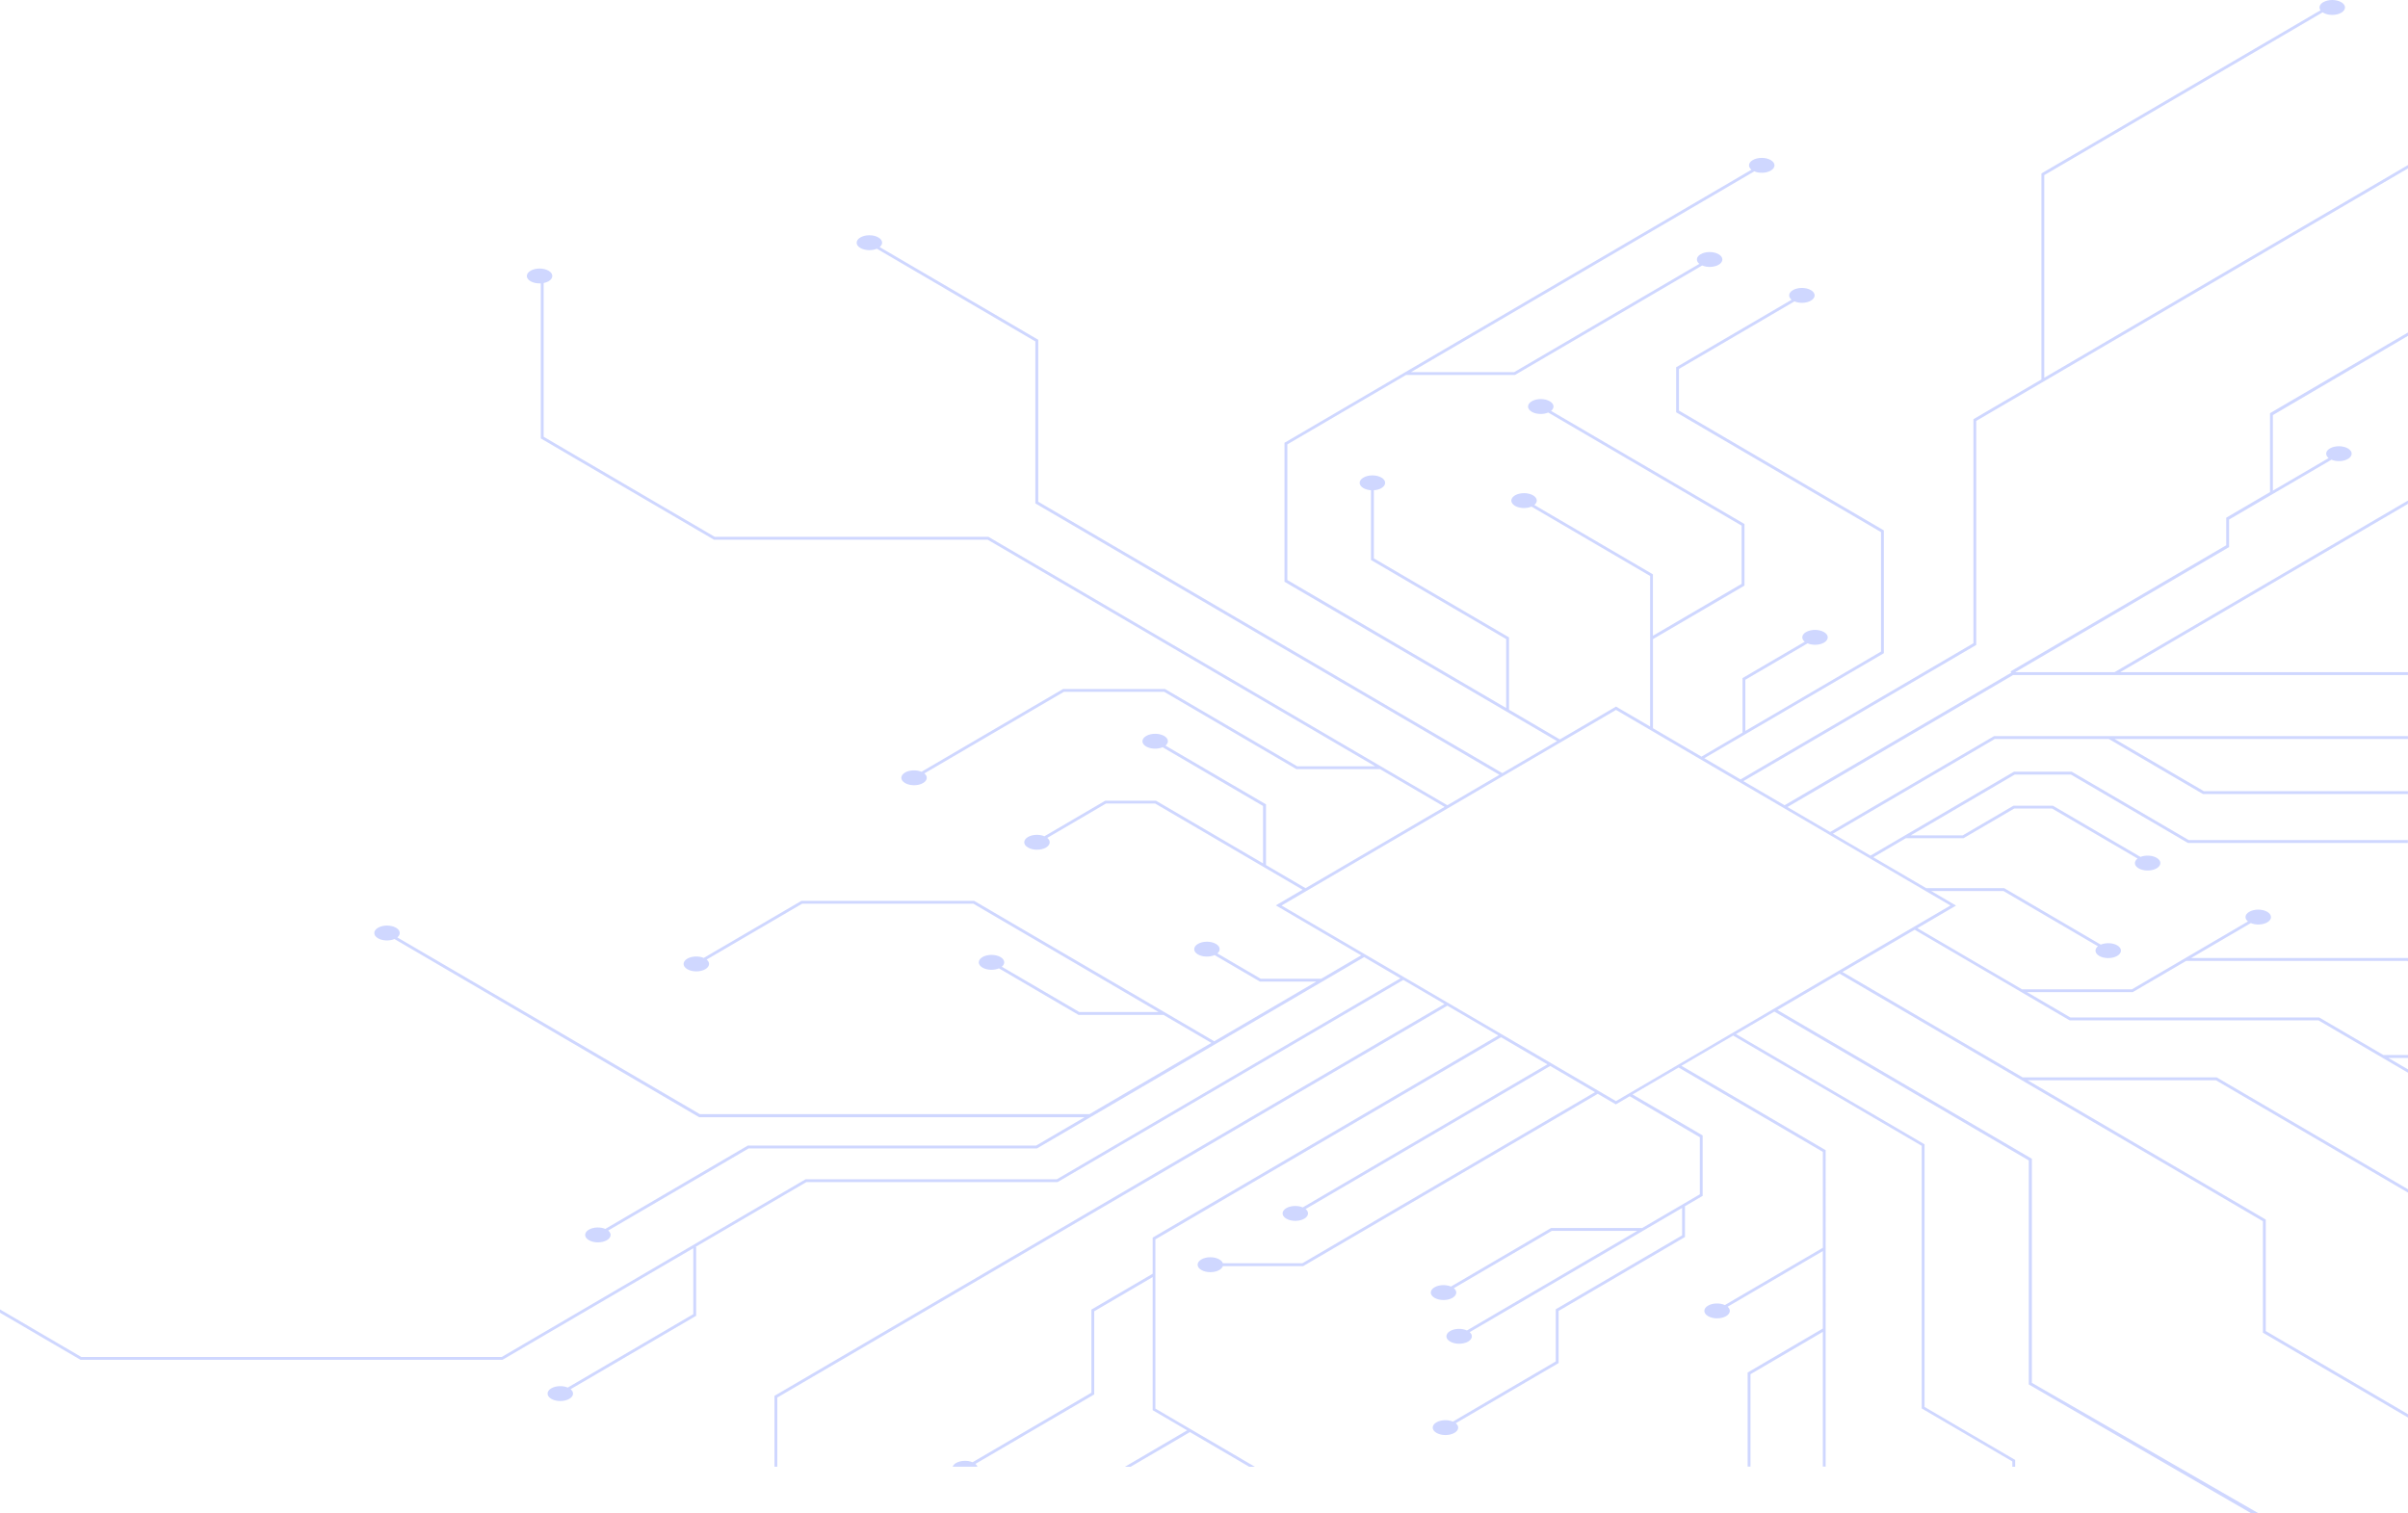 <svg width="1163" height="731" fill="none" xmlns="http://www.w3.org/2000/svg"><path d="M1130.77 1.06c-2.41-1.413-6.3-1.413-8.71 0-1.8 1.06-2.25 2.612-1.33 3.908l-134.777 78.82v99.497l-32.836 19.204v108.215l-112.462 65.782-17.522-10.25 86.721-50.721v-59.321l-.349-.196-98.603-57.672v-20.127l55.766-32.616c2.403 1.021 5.776.903 7.947-.353 2.403-1.414 2.403-3.692 0-5.086-2.404-1.414-6.3-1.414-8.703 0-2.171 1.276-2.365 3.24-.621 4.654l-55.765 32.616v21.737l.348.196 98.603 57.672v57.711l-65.515 38.33v-24.722l30.044-17.575c2.404 1.021 5.776.904 7.947-.353 2.404-1.414 2.404-3.692 0-5.086-2.403-1.414-6.299-1.414-8.703 0-2.171 1.277-2.365 3.24-.62 4.654l-30.044 17.574v26.333l-19.81 11.585-23.435-13.706v-43.043l44.194-25.861v-29.749l-.349-.196-93.059-54.432c1.745-1.413 1.551-3.377-.62-4.654-2.404-1.413-6.3-1.413-8.703 0-2.404 1.414-2.404 3.692 0 5.086 2.171 1.277 5.543 1.375 7.947.354l93.389 54.628v28.139l-42.818 25.055v-29.67l-.349-.196-56.929-33.303c1.745-1.414 1.551-3.378-.62-4.654-2.404-1.414-6.3-1.414-8.703 0-2.404 1.414-2.404 3.691 0 5.086 2.171 1.276 5.543 1.374 7.947.353l57.278 33.499v72.714l-16.457-9.622-27.117 15.866-24.559-14.374v-34.913l-.349-.196-64.934-37.977v-32.91c1.338-.079 2.636-.413 3.664-1.022 2.403-1.413 2.403-3.691 0-5.085-2.404-1.414-6.3-1.414-8.703 0-2.404 1.414-2.404 3.691 0 5.085 1.027.609 2.326.923 3.663 1.022v33.715l.349.196 64.934 37.977v33.303L621.759 280.17v-65.526l57.317-33.519h52.606l.155-.098 90.268-52.783c2.404 1.021 5.777.904 7.948-.353 2.403-1.414 2.403-3.692 0-5.086-2.404-1.414-6.3-1.414-8.704 0-2.171 1.277-2.364 3.24-.62 4.654l-89.415 52.291H681.46l165.824-96.983c2.404 1.02 5.777.903 7.948-.354 2.403-1.413 2.403-3.691 0-5.085-2.404-1.414-6.3-1.414-8.704 0-2.171 1.276-2.364 3.24-.62 4.653L620.383 213.878v67.136l.349.197 131.283 76.778-26.419 15.453-224.149-131.091V164.12l-.349-.197-76.235-44.574c1.745-1.414 1.551-3.377-.62-4.654-2.403-1.413-6.3-1.413-8.703 0-2.404 1.414-2.404 3.692 0 5.086 2.171 1.277 5.544 1.375 7.947.354l76.564 44.79v78.231l.349.196 223.8 130.895-25.159 14.708-221.668-129.658H345.178l-82.611-48.325v-74.264c.872-.177 1.686-.452 2.384-.845 2.403-1.414 2.403-3.691 0-5.086-2.404-1.413-6.3-1.413-8.703 0-2.404 1.414-2.404 3.692 0 5.086 1.357.786 3.179 1.12 4.942 1.021v74.893l.349.196 83.29 48.718h132.195l187.127 109.452h-37.643l-63.868-37.348h-49.195l-.155.098-68.229 39.901c-2.404-1.021-5.776-.903-7.947.354-2.404 1.414-2.404 3.691 0 5.086 2.403 1.413 6.299 1.413 8.703 0 2.171-1.277 2.365-3.24.62-4.654l67.376-39.41h48.459l63.868 37.348h40.395l31.149 18.222-67.144 39.273-19.093-11.173v-29.317l-48.555-28.374c1.745-1.414 1.551-3.378-.62-4.654-2.404-1.414-6.3-1.414-8.703 0-2.404 1.414-2.404 3.691 0 5.086 2.171 1.276 5.543 1.374 7.947.353l48.497 28.374v27.707l-51.715-30.259h-24.5l-.155.098-29.211 17.083c-2.404-1.021-5.776-.903-7.947.354-2.404 1.414-2.404 3.692 0 5.086 2.403 1.413 6.299 1.413 8.703 0 2.171-1.277 2.365-3.24.62-4.654l28.358-16.593h23.744l71.196 41.629-12.929 7.56 41.267 24.133-19.325 11.311h-29.23l-20.915-12.234c1.667-1.394 1.434-3.338-.698-4.595-2.403-1.414-6.299-1.414-8.703 0-2.403 1.414-2.403 3.692 0 5.086 2.19 1.276 5.621 1.375 8.044.314l21.903 12.803h27.215l-49.292 28.826-115.951-67.824h-83.446l-.155.099-46.985 27.471c-2.403-1.021-5.776-.903-7.947.353-2.404 1.414-2.404 3.692 0 5.086 2.404 1.414 6.3 1.414 8.703 0 2.171-1.276 2.365-3.24.62-4.654l46.133-26.98h82.689l89.435 52.311h-38.282l-37.41-21.875c1.744-1.414 1.55-3.377-.62-4.654-2.404-1.413-6.3-1.413-8.704 0-2.403 1.414-2.403 3.692 0 5.086 2.171 1.277 5.544 1.375 7.948.354l38.417 22.483h41.035l23.124 13.53-58.867 34.422H338.026l-146.131-85.379c1.745-1.413 1.551-3.377-.62-4.653-2.404-1.414-6.3-1.414-8.703 0-2.404 1.413-2.404 3.691 0 5.085 2.171 1.277 5.543 1.375 7.947.354l147.177 86.085h186.119l-23.357 13.667H361.189l-.155.098-68.675 40.176c-2.404-1.021-5.776-.903-7.947.353-2.404 1.414-2.404 3.692 0 5.086 2.403 1.414 6.299 1.414 8.703 0 2.171-1.276 2.365-3.24.62-4.654l67.842-39.665h139.269l.155-.098 157.838-92.31 17.523 10.25-165.941 97.062H389.062l-.155.098-146.577 85.732H39.251L0 632.484v1.61l38.883 22.739h203.816l.155-.098 91.993-53.804v31.85l-60.631 35.463c-2.404-1.021-5.776-.903-7.947.354-2.404 1.414-2.404 3.691 0 5.086 2.403 1.413 6.299 1.413 8.703 0 2.171-1.277 2.365-3.24.62-4.654l60.631-35.463v-33.264h-.31l53.537-31.32h121.359l.155-.098 166.794-97.553 19.906 11.644L374.04 674.25v34.207h1.376v-33.402l323.625-189.274 24.597 14.394-166.929 97.631v17.457l-29.599 17.319v40.156l-57.394 33.578c-2.403-1.021-5.776-.903-7.947.354-.872.51-1.434 1.139-1.667 1.806H472.1c-.174-.491-.503-.942-1.007-1.355l57.394-33.578v-40.156l28.222-16.514v64.289l16.65 9.74-30.044 17.594h2.752l28.629-16.75 28.63 16.75h2.752l-48.051-28.1v-81.745l166.929-97.632 22.388 13.098-118.142 69.099c-2.403-1.021-5.776-.903-7.947.354-2.403 1.414-2.403 3.692 0 5.086 2.404 1.414 6.3 1.414 8.703 0 2.171-1.277 2.365-3.24.621-4.654l118.141-69.1 21.613 12.646-141.324 82.649H590.61c-.232-.668-.795-1.316-1.686-1.846-2.404-1.414-6.3-1.414-8.703 0-2.404 1.414-2.404 3.691 0 5.086 2.403 1.413 6.299 1.413 8.703 0 .891-.531 1.454-1.179 1.686-1.846h38.767l.155-.098 142.157-83.14 8.723 5.105 6.706-3.927 33.863 19.793v27.57l-27.97 16.357v-.079h-43.903l-.155.098-48.168 28.178c-2.403-1.021-5.776-.903-7.947.354-2.404 1.414-2.404 3.691 0 5.086 2.403 1.413 6.3 1.413 8.703 0 2.171-1.277 2.365-3.24.62-4.654l47.315-27.668h41.267L708.5 642.655c-2.423-1.099-5.893-1.021-8.122.275-2.404 1.414-2.404 3.692 0 5.086 2.403 1.414 6.3 1.414 8.703 0 2.113-1.237 2.365-3.142.756-4.555l102.577-59.989v13.254l-61.019 35.699v25.193l-49.68 29.062c-2.403-1.021-5.776-.903-7.947.353-2.403 1.414-2.403 3.692 0 5.086 2.404 1.414 6.3 1.414 8.703 0 2.171-1.276 2.365-3.24.621-4.654l49.679-29.061V633.21l61.019-35.698v-14.865l8.548-5.007v-29.18l-33.863-19.793 22.252-13.019 69.664 40.745v46.322l-47.315 27.668c-2.423-1.1-5.892-1.021-8.121.275-2.404 1.413-2.404 3.691 0 5.085 2.403 1.414 6.299 1.414 8.703 0 2.113-1.237 2.365-3.141.756-4.555l45.958-26.882v37.426l-36.305 21.247v45.438h1.376v-44.633l34.929-20.441v65.055h1.376V555.569l-69.664-40.746 24.985-14.609 91.063 53.253v126.851l43.768 25.605v2.573h1.376v-3.299l-43.768-25.606v-126.85l-91.063-53.254 18.512-10.839 122.89 71.869v108.215L1087.35 731h3.5l-109.51-63.053V559.731l-122.891-71.868 30.006-17.555 204.475 119.585v53.842l70.07 40.981v-1.61l-68.69-40.176v-53.842l-115.006-67.274h90.946l92.75 54.255v-1.61l-92.38-54.039h-93.7l-87.07-50.917 34.89-20.402 74.839 43.769h120.181l43.24 25.291v-1.61l-9.48-5.537h9.48v-1.394h-11.86l-31.02-18.144H999.948l-20.954-12.253h51.096l.15-.098 25.63-14.983h106.76l.35.216v-1.61h-104.75l28.85-16.868c2.4 1.022 5.77.904 7.94-.353 2.41-1.414 2.41-3.692 0-5.086-2.4-1.414-6.3-1.414-8.7 0-2.17 1.277-2.37 3.24-.62 4.654l-56.02 32.773h-53.109l-50.513-29.533 18.666-10.918-12.017-7.03h34.909l45.624 26.686c-1.74 1.414-1.55 3.378.62 4.654 2.41 1.414 6.3 1.414 8.71 0 2.4-1.414 2.4-3.692 0-5.086-2.17-1.276-5.55-1.374-7.95-.353l-46.636-27.275h-37.662l-25.547-14.943 15.701-9.19h27.854l24.5-14.334h18.279l41.291 24.152c-1.87 1.414-1.71 3.436.5 4.732 2.4 1.414 6.3 1.414 8.7 0 2.41-1.413 2.41-3.691 0-5.085-2.13-1.237-5.41-1.375-7.81-.432l-42.313-24.742h-19.015l-24.501 14.334H922.86l50.222-29.375h27.118l56.52 33.047h106.24v-1.394h-105.87l-56.52-33.048h-27.856l-.155.099-69.16 40.45-18.143-10.603 78.154-45.714h55.13l45.47 26.588h98.97v-1.394h-98.58l-43.09-25.194h141.67v-1.394H963.061l-.155.099-78.987 46.204-20.624-12.057 108.973-63.739h190.712v-1.394H1024l138.98-81.295v-1.61l-141.73 82.905h-47.974l103.314-60.421v-13.314l49.45-28.904c2.4 1.021 5.77.903 7.94-.354 2.41-1.413 2.41-3.691 0-5.085-2.4-1.414-6.3-1.414-8.7 0-2.17 1.276-2.36 3.24-.62 4.653l-26.92 15.749v-36.504l65.26-38.291v-1.61l-66.64 38.978v38.114l-21.15 12.371v13.313l-104.163 60.931.349.609-109.477 64.034-19.907-11.644 112.462-65.782V203.314L1163 81.334v-1.61L987.329 182.48V84.593L1121.79 5.95c.1.059.18.137.27.196 2.41 1.414 6.3 1.414 8.71 0 2.4-1.414 2.4-3.691 0-5.086ZM942.011 437.378l-161.541 94.49-161.521-94.47 161.54-94.49 161.522 94.47Z" fill="#889CFF" fill-opacity=".4"/></svg>